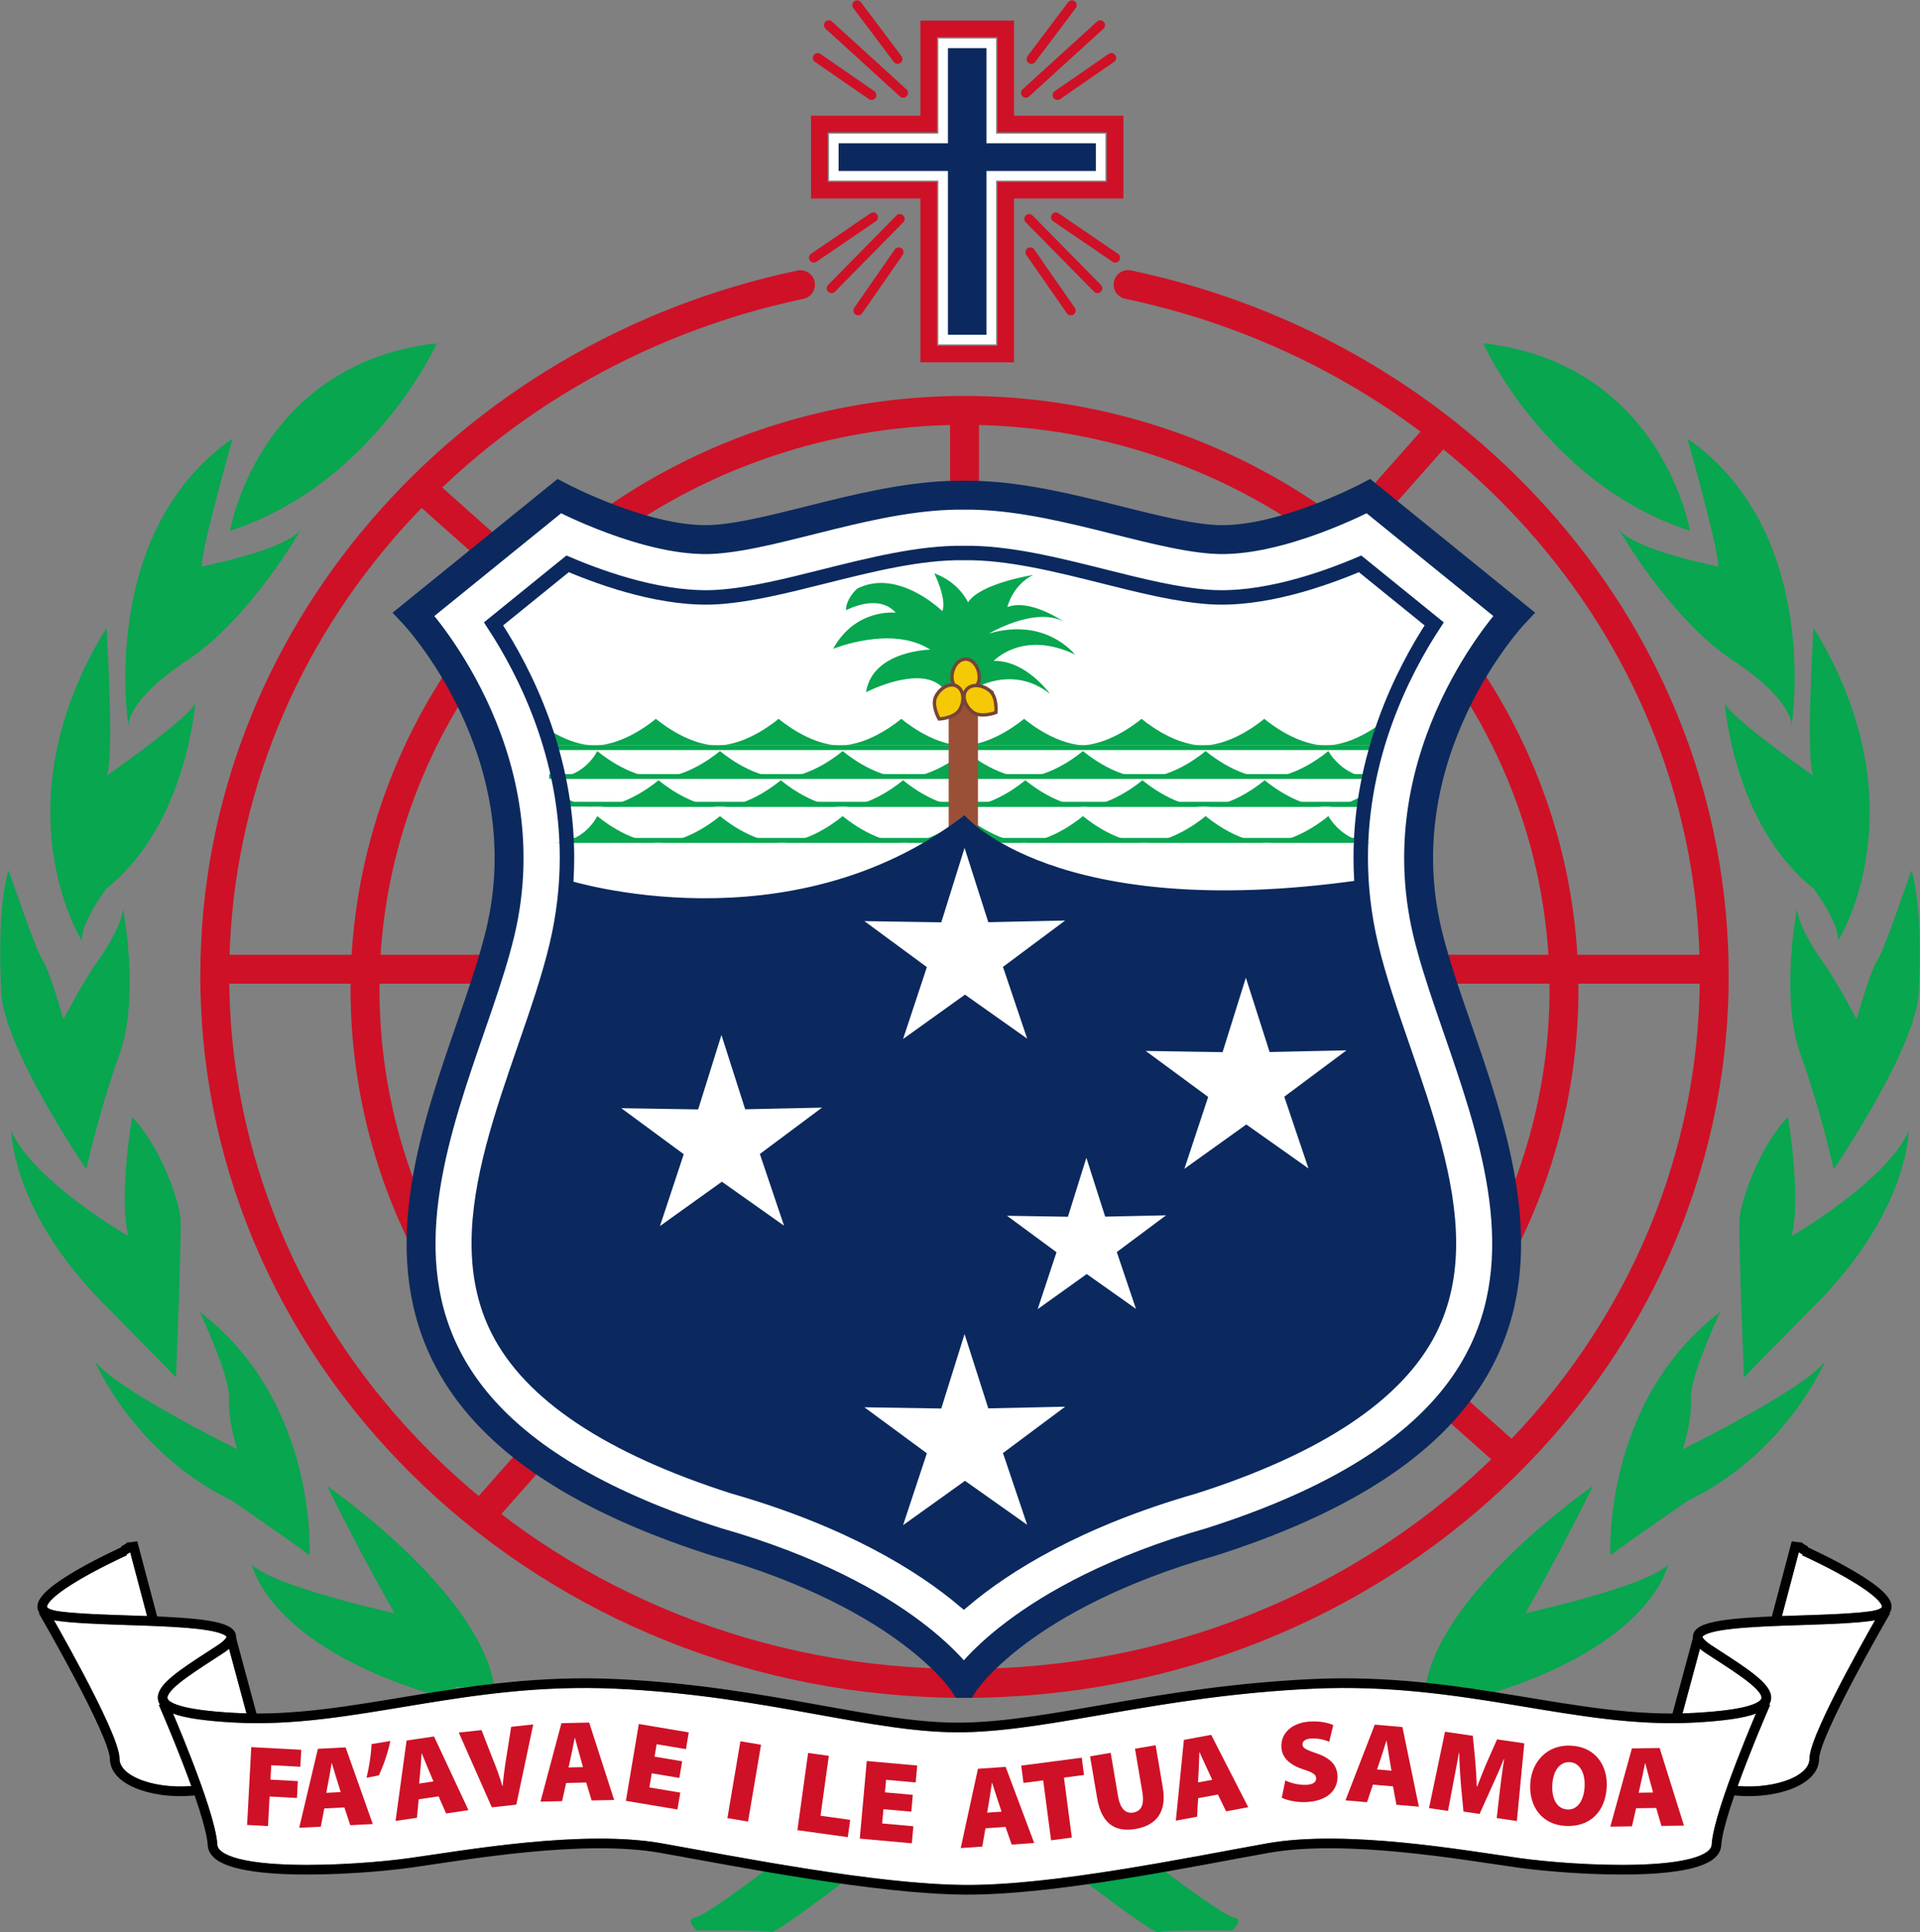<svg xmlns="http://www.w3.org/2000/svg" version="1.1" id="Layer_2" x="0" y="0" viewBox="0 0 457.377 460.375" xml:space="preserve">
  <rect x="0" y="0" width="457.377" height="460.375" fill="#808080" stroke="none"/>
  <path id="line3" fill="none" stroke="#ce1126" stroke-width="6.887" stroke-opacity="1" d="M229.762 97.776V395.835"/>
  <path d="M183.631 444.626s-15.5 11.852-18.052 12.218c-2.552.365.365 3.1.365 3.1s16.593-.182 17.687.365c1.094.548 18.599-12.948 18.599-12.948s-14.405-5.289-18.599-2.735z" id="path5" fill="#07a64f" stroke="none"/>
  <path d="M275.892 444.626s15.502 11.852 18.053 12.218c2.554.365-.365 3.1-.365 3.1s-16.594-.182-17.688.365c-1.094.548-18.598-12.948-18.598-12.948s14.403-5.289 18.598-2.735z" id="path7" fill="#07a64f" stroke="none"/>
  <path d="M268.728 67.801c79.897 16.79 139.63 84.12 139.63 164.625 0 93.144-79.96 168.65-178.596 168.65-98.637 0-178.597-75.506-178.597-168.65 0-80.467 59.678-147.773 139.519-164.602" id="path9" fill="none" stroke="#ce1126" stroke-width="6.887" stroke-linecap="round" stroke-linejoin="round" stroke-opacity="1"/>
  <ellipse cx="236.278" cy="236.915" rx="142.805" ry="137.972" id="ellipse11" transform="translate(-6.516 -1.164)" fill="none" stroke="#ce1126" stroke-width="6.887" stroke-opacity="1"/>
  <path id="line13" fill="none" stroke="#ce1126" stroke-width="6.887" stroke-opacity="1" d="M51.165 230.918H408.358"/>
  <path id="line15" fill="none" stroke="#ce1126" stroke-width="6.887" stroke-opacity="1" d="M342.891 102.941L113.911 361.763"/>
  <path id="line17" fill="none" stroke="#ce1126" stroke-width="6.887" stroke-opacity="1" d="M360.107 347.416L100.138 116.141"/>
  <path d="M229.45 117.986c20.922-.317 43.986 9.437 59.544 10.51 15.556 1.074 36.998-10.276 36.998-10.276l34.654 28.098s-30.908 32.782-20.605 75.866 57.133 110.52-51.513 145.175c-45.895 13.113-58.914 33.718-58.914 33.718h-.018s-13.02-20.604-58.914-33.718c-108.646-34.655-61.816-102.091-51.514-145.175 10.303-43.084-20.605-75.866-20.605-75.866l34.654-28.098s21.442 11.35 36.999 10.276c15.557-1.074 38.623-10.828 59.545-10.51h-.311z" id="path19" fill="#fff" stroke="#0b295e" stroke-width="6.887" stroke-opacity="1"/>
  <path id="polygon21" fill="none" stroke="#ce1126" stroke-width="3.944" stroke-opacity="1" d="M221.227 45.324v39.024h18.364v-39.024h26.05v-15.782h-26.05v-22.668h-18.364v22.668h-26.048v15.782z"/>
  <g id="g23" transform="translate(-6.516 -1.164)" fill="#07a64f" stroke="none">
    <path d="M112.74 402.686c-7.035-4.221-28.334-47.513-28.334-47.513s36.399 25.063 39.886 47.948c0 0-10.461.22-11.552-.435z" id="path25"/>
    <path d="M100.316 385.467s-28.77-6.321-33.783-11.551c0 0 3.488 18.745 42.284 30.731 0 0 11.115 1.744 4.359-7.629-6.757-9.372-6.321-9.589-12.86-11.551z" id="path27"/>
    <path d="M54.111 313.761s7.191 15.04 6.974 20.707c-.217 5.667 1.962 11.986 1.962 11.986s-29.642-14.603-34-21.142c0 0 9.155 22.017 32.693 33.349 0 0 16.128 11.114 18.526 13.075 0 0 1.961-36.616-26.155-57.975z" id="path29"/>
    <path d="M37.982 267.337s-3.27 18.961-.872 28.333c0 0-22.668-13.078-27.898-25.064 0 0 0 18.963 22.014 41.194s17.218 17.653 17.218 17.653 1.308-32.693 1.09-37.488c-.219-4.795-5.013-18.089-11.552-24.628z" id="path31"/>
    <path d="M8.558 208.488s6.483 19.125 8.064 21.359c1.581 2.234 5.013 14.166 5.013 14.166s5.014-9.587 8.064-13.73c3.051-4.142 6.102-10.025 6.102-12.641 0 0 4.143 20.924-.871 34.872-5.014 13.948-7.847 27.244-7.847 27.244S7.467 250.99 6.814 237.694c-.653-13.295 0-23.321 1.744-29.206z" id="path33"/>
    <path d="M31.881 150.73s1.962 31.603 0 35.309c0 0 20.488-14.385 21.142-17.436 0 0-1.961 28.99-21.142 44.246 0 0-6.102 8.064-5.884 12.423 0 0-20.27-32.042 5.884-74.542z" id="path35"/>
    <path d="M61.959 105.614s-7.411 25.938-7.411 30.515c0 0 20.271-3.924 23.758-8.937 0 0-12.205 21.36-27.026 31.168s-14.167 15.692-14.167 15.692-7.411-45.989 24.846-68.438z" id="path37"/>
    <path d="M61.305 127.628s6.757-39.886 49.258-44.681c0 0-15.041 33.565-49.258 44.681z" id="path39"/>
  </g>
  <g id="g41" transform="translate(-6.516 -1.164)" fill="#07a64f" stroke="none">
    <path d="M357.667 402.686c7.034-4.221 28.335-47.513 28.335-47.513s-36.398 25.063-39.887 47.948c.001 0 10.463.22 11.552-.435z" id="path43"/>
    <path d="M370.09 385.467s28.771-6.321 33.783-11.551c0 0-3.488 18.745-42.283 30.731 0 0-11.114 1.744-4.358-7.629 6.757-9.372 6.319-9.589 12.858-11.551z" id="path45"/>
    <path d="M416.297 313.761s-7.191 15.04-6.975 20.707c.218 5.667-1.961 11.986-1.961 11.986s29.64-14.603 34-21.142c0 0-9.155 22.017-32.693 33.349 0 0-16.129 11.114-18.525 13.075 0 0-1.962-36.616 26.154-57.975z" id="path47"/>
    <path d="M432.426 267.337s3.269 18.961.872 28.333c0 0 22.669-13.078 27.898-25.064 0 0 0 18.963-22.014 41.194s-17.219 17.653-17.219 17.653-1.31-32.693-1.09-37.488c.219-4.795 5.014-18.089 11.553-24.628z" id="path49"/>
    <path d="M461.849 208.488s-6.483 19.125-8.063 21.359c-1.583 2.234-5.013 14.166-5.013 14.166s-5.015-9.587-8.065-13.73c-3.051-4.142-6.103-10.025-6.103-12.641 0 0-4.143 20.924.872 34.872 5.013 13.948 7.847 27.244 7.847 27.244s19.617-28.769 20.27-42.064c.654-13.295-.001-23.321-1.745-29.206z" id="path51"/>
    <path d="M438.526 150.73s-1.961 31.603 0 35.309c0 0-20.486-14.385-21.142-17.436 0 0 1.962 28.99 21.142 44.246 0 0 6.103 8.064 5.885 12.423 0 0 20.269-32.042-5.885-74.542z" id="path53"/>
    <path d="M408.449 105.614s7.411 25.938 7.411 30.515c0 0-20.271-3.924-23.758-8.937 0 0 12.204 21.36 27.026 31.168 14.82 9.808 14.168 15.692 14.168 15.692s7.41-45.989-24.847-68.438z" id="path55"/>
    <path d="M409.104 127.628s-6.757-39.886-49.258-44.681c0 0 15.04 33.565 49.258 44.681z" id="path57"/>
  </g>
  <path id="line59" fill="none" stroke="#ce1126" stroke-width="2.296" stroke-linecap="round" stroke-linejoin="round" stroke-opacity="1" d="M204.174 1.228l9.657 12.831"/>
  <path id="line61" fill="none" stroke="#ce1126" stroke-width="2.296" stroke-linecap="round" stroke-linejoin="round" stroke-opacity="1" d="M215.153 22.129L197.428 5.99"/>
  <path id="line63" fill="none" stroke="#ce1126" stroke-width="2.296" stroke-linecap="round" stroke-linejoin="round" stroke-opacity="1" d="M207.613 22.657l-12.83-8.862"/>
  <path id="line65" fill="none" stroke="#ce1126" stroke-width="2.296" stroke-linecap="round" stroke-linejoin="round" stroke-opacity="1" d="M208.01 51.758l-14.153 9.656"/>
  <path id="line67" fill="none" stroke="#ce1126" stroke-width="2.296" stroke-linecap="round" stroke-linejoin="round" stroke-opacity="1" d="M214.359 52.154l-16.27 16.535"/>
  <path id="line69" fill="none" stroke="#ce1126" stroke-width="2.296" stroke-linecap="round" stroke-linejoin="round" stroke-opacity="1" d="M214.095 60.091l-9.656 13.889"/>
  <path id="line71" fill="none" stroke="#ce1126" stroke-width="2.296" stroke-linecap="round" stroke-linejoin="round" stroke-opacity="1" d="M255.349 1.228l-9.656 12.831"/>
  <path id="line73" fill="none" stroke="#ce1126" stroke-width="2.296" stroke-linecap="round" stroke-linejoin="round" stroke-opacity="1" d="M244.371 22.129l17.725-16.139"/>
  <path id="line75" fill="none" stroke="#ce1126" stroke-width="2.296" stroke-linecap="round" stroke-linejoin="round" stroke-opacity="1" d="M251.909 22.657l12.832-8.862"/>
  <path id="line77" fill="none" stroke="#ce1126" stroke-width="2.296" stroke-linecap="round" stroke-linejoin="round" stroke-opacity="1" d="M251.513 51.758l14.154 9.656"/>
  <path id="line79" fill="none" stroke="#ce1126" stroke-width="2.296" stroke-linecap="round" stroke-linejoin="round" stroke-opacity="1" d="M245.164 52.154l16.271 16.535"/>
  <path id="line81" fill="none" stroke="#ce1126" stroke-width="2.296" stroke-linecap="round" stroke-linejoin="round" stroke-opacity="1" d="M245.429 60.091l9.655 13.889"/>
  <g id="g83" transform="translate(-6.516 -1.164)">
    <g id="g85">
      <g id="g87">
        <g id="g89">
          <path d="M435.025 371.004c.307.201.592.352.876.502l-.094.208c10.583 4.757 19.292 10.387 19.021 12.289-.028.191-.596.751-2.864 1.065-4.136.571-10.14.767-16.492.975-1.574.052-3.047.105-4.468.159.88-3.324 3.328-12.578 4.021-15.198zm-22.07 24.08l2.213 1.441c5.1 3.31 11.448 7.43 10.953 9.285-.211.792-2.201 2.708-16.104 3.466-.896.05-1.791.054-2.686.076l4.146-15.367c.481.413.998.786 1.478 1.099zM65.224 409.353c-.896-.022-1.789-.026-2.686-.076-13.903-.758-15.894-2.674-16.104-3.463-.495-1.858 5.852-5.977 10.953-9.288l2.215-1.441c.48-.313.997-.686 1.475-1.096l4.147 15.364zm-47.497-25.35c-.273-1.902 8.437-7.529 19.02-12.289l-.093-.208c.284-.15.569-.301.876-.502.693 2.62 3.141 11.874 4.02 15.198-1.42-.054-2.892-.107-4.467-.159-6.354-.208-12.355-.403-16.492-.975-2.269-.314-2.836-.874-2.864-1.065zm18.923 39.28c-1.104-.951-1.664-1.998-1.664-3.114 0-5.046-11.201-25.222-15.615-32.976.359.067.684.116.905.148 4.256.589 10.315.786 16.731.995 8.014.262 22.93.751 23.463 2.807 0 .004-.041.654-2.127 2.021l-2.207 1.435c-7.457 4.841-12.846 8.335-11.922 11.803.082.306.222.592.398.865l-.249.11c.069.159 4.363 9.996 7.718 19.297-6.046.527-12.453-.822-15.431-3.391zm377.614 17.385c-.031.554-.332 1.056-.922 1.54-5.817 4.779-32.076 3.434-44.843 1.651l-5.421-.791c-14.277-2.125-38.172-5.678-54.802-2.706l-9.429 1.733c-18.875 3.506-44.725 8.31-62.562 8.166-18.521-.147-45.201-5.017-64.682-8.569l-7.327-1.33c-16.629-2.972-40.521.581-54.8 2.706l-5.423.791c-12.766 1.782-39.025 3.128-44.844-1.651-.587-.484-.889-.986-.92-1.54-.374-6.616-7.561-24.185-10.55-31.241 2.883 1.085 7.606 1.758 14.671 2.141 13.36.727 26.333-1.426 40.065-3.703 15.553-2.58 31.636-5.248 50.731-4.369 18.724.863 34.457 3.701 48.338 6.205 13.053 2.354 24.326 4.388 34.754 4.172 9.811-.204 20.322-2.024 32.495-4.132 14.443-2.499 30.816-5.335 50.551-6.245 19.095-.879 35.177 1.789 50.728 4.369 13.735 2.277 26.706 4.43 40.066 3.703 7.064-.383 11.79-1.056 14.673-2.141-2.988 7.056-10.175 24.625-10.547 31.241zm23.303-20.499c0 1.116-.561 2.163-1.663 3.114-2.981 2.568-9.387 3.918-15.433 3.392 3.356-9.301 7.649-19.138 7.719-19.297l-.249-.11c.175-.273.316-.56.396-.865.926-3.468-4.463-6.962-11.921-11.803l-2.206-1.435c-2.087-1.367-2.125-2.018-2.125-2.024.533-2.053 15.447-2.542 23.462-2.804 6.413-.209 12.475-.406 16.729-.995.222-.032.545-.081.906-.148-4.416 7.753-15.615 27.929-15.615 32.975z" id="path91" fill="#fff" stroke="none"/>
        </g>
      </g>
    </g>
  </g>
  <g id="g93" transform="translate(-6.516 -1.164)" fill="none" stroke-width="2.3" stroke-miterlimit="4" stroke-dasharray="none">
    <path d="M455.774 384.983s-17.06 29.397-17.06 35.186c0 5.789-10.967 8.835-20.105 7.463" id="path95" stroke="#000" stroke-opacity="1"/>
    <path d="M436.735 370.665s-2.284-1.069-2.284-1.981l-4.876 18.432" id="path97" stroke="#010101"/>
    <g id="g99">
      <path id="line101" stroke="#010101" d="M61.563 391.383l5.179 19.191"/>
      <g id="g103">
        <path d="M16.78 384.983s17.06 29.397 17.06 35.186c0 5.789 10.966 8.835 20.106 7.463" id="path105" stroke="#000" stroke-opacity="1"/>
        <path d="M35.82 370.665s2.284-1.069 2.284-1.981l4.875 18.432" id="path107" stroke="#010101"/>
        <path d="M436.278 370.667s30.162 13.559 15.842 15.538c-14.317 1.979-51.333-.458-38.537 7.92 12.796 8.377 24.524 14.772-3.504 16.297-28.028 1.525-54.38-9.749-90.785-8.072-36.406 1.677-61.69 9.934-83.016 10.375-21.326.441-46.61-8.698-83.016-10.375-36.406-1.677-62.758 9.597-90.787 8.072-28.029-1.525-16.298-7.92-3.503-16.297 12.796-8.378-24.219-5.94-38.539-7.92-14.319-1.979 15.842-15.538 15.842-15.538" id="path109" stroke="#000" stroke-opacity="1"/>
        <path d="M427.138 406.918s-11.273 25.74-11.729 33.814c-.457 8.075-33.969 6.093-47.069 4.264-13.099-1.829-41.125-6.853-59.861-3.504-18.736 3.35-51.028 10.088-72.201 9.918-21.173-.171-53.466-6.568-72.202-9.918-18.736-3.349-46.762 1.675-59.862 3.504-13.1 1.829-46.612 3.812-47.068-4.264-.457-8.074-11.73-33.814-11.73-33.814" id="path111" stroke="#000" stroke-opacity="1"/>
      </g>
      <path id="line113" stroke="#010101" d="M410.991 391.383l-5.178 19.191"/>
    </g>
  </g>
  <path d="M141.641 177.59h29.223c-7.308 0-14.617-6.336-14.617-6.336s-7.302 6.336-14.606 6.336zm-11.443 0h11.443c-6.306 0-12.601-4.708-14.213-6.002l2.77 6.002zm40.666 0h29.229c-7.307 0-14.615-6.336-14.615-6.336s-7.307 6.336-14.614 6.336zm29.229 0h29.229c-7.306 0-14.612-6.336-14.612-6.336s-7.307 6.336-14.617 6.336zm86.472 0h29.224c-7.309 0-14.616-6.336-14.616-6.336s-7.305 6.336-14.608 6.336zm29.223 0h12.388l2.004-6.151c-1.229 1.01-7.802 6.151-14.392 6.151zm-57.835-.032c-7.104-.342-14.006-6.304-14.006-6.304s-7.313 6.336-14.625 6.336h57.243c-7.308 0-14.62-6.336-14.62-6.336s-6.896 5.962-13.992 6.304z" id="path115" fill="#07a64f"/>
  <path d="M327.109 185.273c-7.306 0-10.675-6.336-10.675-6.336s-7.309 6.336-14.614 6.336c-7.308 0-14.616-6.336-14.616-6.336s-7.304 6.336-14.606 6.336c-7.309 0-14.621-6.336-14.621-6.336s-7.308 6.336-14.616 6.336h1.253c-7.318 0-14.634-6.336-14.634-6.336s-7.313 6.336-14.625 6.336c-7.306 0-14.612-6.336-14.612-6.336s-7.306 6.336-14.616 6.336c-7.307 0-14.615-6.336-14.615-6.336s-7.308 6.336-14.614 6.336c-7.308 0-14.617-6.336-14.617-6.336s-2.987 6.336-10.291 6.336h195.119z" id="path117" fill="#07a64f"/>
  <path d="M327.109 200.767c-7.306 0-10.675-6.336-10.675-6.336s-7.309 6.336-14.614 6.336c-7.308 0-14.616-6.336-14.616-6.336s-7.304 6.336-14.606 6.336c-7.309 0-14.621-6.336-14.621-6.336s-7.308 6.336-14.616 6.336h1.253c-7.318 0-14.634-6.336-14.634-6.336s-7.313 6.336-14.625 6.336c-7.306 0-14.612-6.336-14.612-6.336s-7.306 6.336-14.616 6.336c-7.307 0-14.615-6.336-14.615-6.336s-7.308 6.336-14.614 6.336c-7.308 0-14.617-6.336-14.617-6.336s-2.987 6.336-10.291 6.336h195.119z" id="path119" fill="#07a64f"/>
  <path d="M142.334 192.224h29.113c-7.28 0-14.563-6.336-14.563-6.336s-7.275 6.336-14.55 6.336zm-6.826-.287l6.826.287c-6.283 0-12.554-4.708-9.587-6.289l2.761 6.002zm35.939.287h29.12c-7.28 0-14.56-6.336-14.56-6.336s-7.281 6.336-14.56 6.336zm29.12 0h29.12c-7.279 0-14.559-6.336-14.559-6.336s-7.277 6.336-14.561 6.336zm86.148 0h29.115c-7.281 0-14.563-6.336-14.563-6.336s-7.276 6.336-14.552 6.336zm29.115 0h8.624l1.997-6.151c2.493 1.01-4.054 6.151-10.621 6.151zm-57.619-.033c-7.077-.342-13.955-6.304-13.955-6.304s-7.283 6.336-14.568 6.336h57.027c-7.279 0-14.564-6.336-14.564-6.336s-6.872 5.963-13.94 6.304z" id="path121" fill="#07a64f"/>
  <path id="line123" fill="none" stroke="#07a64f" stroke-width="1.148" d="M130.84 178.12h196.269"/>
  <path id="line125" fill="none" stroke="#07a64f" stroke-width="1.148" d="M130.84 185.007h196.269"/>
  <path id="line127" fill="none" stroke="#07a64f" stroke-width="1.13" d="M133.933 191.607h190.082"/>
  <path id="line129" fill="none" stroke="#07a64f" stroke-width="1.13" d="M133.933 200.215h190.082"/>
  <path d="M263.013 137.356c8.918 2.237 17.34 4.35 25.033 4.881 12.662.874 27.016-4.095 35.955-7.899 5.492 4.454 10.259 8.317 17.641 14.302-7.687 11.741-17.492 31.464-17.492 55.702 0 6.696.749 13.735 2.495 21.045 1.84 7.688 4.593 15.652 7.508 24.084 5.438 15.742 11.004 31.844 11.004 46.745 0 7.202-1.3 14.123-4.539 20.588-7.714 15.388-26.646 27.981-56.274 37.433l.401-.123c-28.06 8.019-45.225 18.837-55.139 27.181-9.915-8.344-27.079-19.162-55.139-27.181l.401.123c-29.629-9.451-48.562-22.045-56.274-37.433-3.24-6.465-4.541-13.386-4.541-20.588 0-14.903 5.565-31.003 11.006-46.745 2.914-8.433 5.667-16.396 7.505-24.084 1.749-7.311 2.496-14.351 2.496-21.045 0-24.238-9.805-43.96-17.492-55.702 7.382-5.984 12.148-9.849 17.64-14.302 8.94 3.804 23.295 8.773 35.956 7.899 7.693-.531 16.116-2.644 25.034-4.881 11.245-2.82 22.87-5.735 33.252-5.599h.312c10.381-.137 22.007 2.778 33.251 5.599z" id="path131" fill="none" stroke="#0b295e" stroke-width="3.443" stroke-opacity="1"/>
  <g id="g133" transform="translate(-6.516 -1.164)">
    <path d="M238.457 165.319s9.185-5.931 18.174 1.148c0 0-5.741-8.035-13.393-7.843 0 0 6.887-7.459 19.321-1.53 0 0-6.889-8.991-20.469-4.974 0 0 10.903-6.504 17.79-2.87 0 0-8.034-5.548-13.39-3.443 0 0 1.15-5.164 6.122-7.651 0 0-12.433 1.912-15.495 6.503 0 0-2.104-4.783-8.035-6.887 0 0 3.061 6.122 1.914 8.992 0 0-10.522-10.33-20.278-5.356 0 0-2.678 2.295-2.678 5.165 0 0 7.651-4.208 11.86.574 0 0-9.564-1.148-14.921 8.608 0 0 13.965-5.738 23.147.192 0 0-13.774.19-15.304 10.138 0 0 12.509-6.482 17.982-1.339 0 0 4.019 4.59 7.653.573z" id="path135" fill="#07a64f" stroke="none"/>
    <path id="rect137" fill="#995037" stroke="none" d="M232.511 167.449h6.974v31.287h-6.974z"/>
    <path d="M239.794 162.642c0 2.454-3.251 4.442-3.251 4.442s-3.252-1.988-3.252-4.442 1.456-4.442 3.252-4.442c1.796 0 3.251 1.988 3.251 4.442z" id="path139" fill="#f6c906" fill-opacity="1" stroke="#754438" stroke-width=".803"/>
    <path d="M235.214 170.104c-1.165 2.16-4.97 2.367-4.97 2.367s-1.919-3.294-.754-5.454c1.165-2.159 3.39-3.218 4.971-2.366 1.581.853 1.917 3.293.753 5.453z" id="path141" fill="#f6c906" fill-opacity="1" stroke="#754438" stroke-width=".803"/>
    <path d="M242.191 165.635c1.955 1.483 1.576 5.275 1.576 5.275s-3.551 1.39-5.506-.093c-1.955-1.482-2.659-3.844-1.574-5.275 1.086-1.432 3.549-1.39 5.504.093z" id="path143" fill="#f6c906" fill-opacity="1" stroke="#754438" stroke-width=".803"/>
  </g>
  <path d="M284.744 354.114c-.104.028-.199.061-.305.089-.031.012-.063.022-.097.034l.402-.123zm49.408-104.642c-2.915-8.433-5.668-16.396-7.508-24.084-1.233-5.163-1.946-10.181-2.273-15.047l-.448-.643c-72.789 10.309-94.161-15.476-94.161-15.476-41.719 32.13-94.426 15.476-94.426 15.476-.139-.04-.292-.057-.435-.089-.299 5.091-1.04 10.36-2.336 15.779-1.838 7.688-4.591 15.652-7.505 24.084-5.44 15.742-11.006 31.842-11.006 46.745 0 7.202 1.3 14.123 4.541 20.588 7.704 15.369 26.605 27.952 56.177 37.398 27.876 8.01 44.957 18.779 54.835 27.092 9.878-8.313 26.96-19.082 54.834-27.092 29.573-9.446 48.473-22.029 56.178-37.398 3.239-6.465 4.539-13.386 4.539-20.588-.002-14.902-5.567-31.003-11.006-46.745zm-159.284 104.765c-.034-.012-.064-.022-.098-.034-.103-.028-.199-.061-.304-.089l.402.123z" id="path145" fill="#0b295e" fill-opacity="1" stroke="none"/>
  <path id="polygon147" transform="translate(-6.516 -1.164)" fill="#fff" d="M169.396 276.156l-14.881-10.962 18.313.293 5.548-17.736 5.657 17.705 18.307-.401-14.814 11.048 5.764 17.09-14.81-10.477-14.751 10.564z"/>
  <path id="polygon149" transform="translate(-6.516 -1.164)" fill="#fff" d="M227.311 231.584l-14.881-10.962 18.313.294 5.548-17.737 5.656 17.705 18.308-.401-14.813 11.047 5.764 17.091-14.811-10.478-14.75 10.565z"/>
  <path id="polygon151" transform="translate(-6.516 -1.164)" fill="#fff" d="M227.311 347.414l-14.881-10.962 18.313.293 5.548-17.736 5.656 17.705 18.308-.401-14.813 11.047 5.764 17.091-14.811-10.477-14.75 10.564z"/>
  <path id="polygon153" transform="translate(-6.516 -1.164)" fill="#fff" d="M294.323 262.513l-14.881-10.962 18.312.294 5.549-17.737 5.655 17.705 18.309-.401-14.813 11.047 5.763 17.091-14.811-10.478-14.75 10.566z"/>
  <path id="polygon155" transform="translate(-6.516 -1.164)" fill="#fff" d="M258.195 299.511l-11.787-8.685 14.506.233 4.394-14.051 4.481 14.026 14.502-.318-11.736 8.752 4.569 13.538-11.733-8.299-11.686 8.368z"/>
  <g id="g157" transform="translate(-6.516 -1.164)" fill="#ce1126" fill-opacity="1" stroke="none">
    <path d="M66.369 417.421l11.91.635-.215 4.044-6.931-.37-.184 3.438 6.52.348-.214 4.018-6.52-.348-.375 7.041-4.978-.265.987-18.541z" id="path159"/>
    <path d="M83.766 432.03l-.828 4.345-5.144.262 4.448-18.816 6.602-.337 6.474 18.262-5.365.273-1.401-4.232-4.786.243zm3.912-3.893l-1.022-3.287c-.328-1.031-.763-2.526-1.095-3.613l-.055.005c-.218 1.113-.416 2.667-.638 3.728l-.629 3.343 3.439-.176z" id="path161"/>
    <path d="M99.5 415.957c-.621 2.923-1.543 5.629-2.73 8.198l-2.93.571c.639-2.757 1.068-5.409 1.197-8.029l4.463-.74z" id="path163"/>
    <path d="M106.248 429.849l-.406 4.403-5.096.755 2.624-19.157 6.541-.967 8.194 17.556-5.314.786-1.801-4.077-4.742.701zm3.521-4.252l-1.333-3.172c-.426-.996-1.002-2.441-1.436-3.491l-.055.007c-.111 1.13-.157 2.697-.277 3.773l-.306 3.387 3.407-.504z" id="path165"/>
    <path d="M123.676 431.766l-7.874-17.817 5.423-.592 2.736 7.044c.826 1.988 1.54 3.961 2.238 6.295l.055-.005c.218-2.324.504-4.518.837-6.548l1.198-7.558 5.258-.573-4.039 19.117-5.832.637z" id="path167"/>
    <path d="M141.374 425.967l-.95 4.319-5.15.114 4.981-18.683 6.609-.147 5.952 18.436-5.37.121-1.281-4.269-4.791.109zm4.021-3.784l-.928-3.313c-.299-1.04-.691-2.547-.992-3.641h-.055c-.25 1.107-.491 2.656-.743 3.71l-.724 3.322 3.442-.078z" id="path169"/>
    <path d="M168.349 424.761l-6.574-1.105-.567 3.369 7.362 1.237-.676 4.02-12.278-2.064 3.078-18.309 11.898 2-.671 3.994-6.98-1.174-.498 2.961 6.574 1.105-.668 3.966z" id="path171"/>
    <path d="M187.811 416.855l-3.099 18.306-4.917-.832 3.099-18.306 4.917.832z" id="path175"/>
    <path d="M199.018 418.813l4.939.685-1.978 14.271 7.067.979-.572 4.12-12.006-1.663 2.55-18.392z" id="path177"/>
    <path d="M223.606 432.803l-6.639-.599-.307 3.402 7.435.668-.365 4.063-12.4-1.119 1.665-18.489 12.017 1.08-.363 4.033-7.05-.635-.27 2.991 6.64.598-.363 4.007z" id="path179"/>
    <path d="M241.263 436.76l-.749 4.36-5.138.354 4.104-18.894 6.595-.457 6.804 18.14-5.357.372-1.478-4.205-4.781.33zm3.84-3.965l-1.083-3.267c-.347-1.024-.809-2.511-1.158-3.591l-.057.002c-.197 1.118-.367 2.677-.569 3.739l-.569 3.354 3.436-.237z" id="path181"/>
    <path d="M255.025 425.339l-4.698.614-.541-4.123 14.422-1.892.54 4.125-4.779.625 1.874 14.284-4.945.65-1.873-14.283z" id="path183"/>
    <path d="M271.103 418.779l1.757 10.377c.471 2.769 1.688 4.184 3.616 3.855 1.955-.329 2.663-1.93 2.17-4.837l-1.758-10.375 4.917-.832 1.71 10.102c.957 5.649-1.383 8.98-6.517 9.85-5.023.853-8.124-1.445-9.122-7.339l-1.689-9.967 4.916-.834z" id="path185"/>
    <path d="M291.928 429.585l-.244 4.416-5.064.941 1.919-19.241 6.499-1.208 8.835 17.243-5.282.982-1.947-4.009-4.716.876zm3.363-4.379l-1.447-3.122c-.462-.978-1.092-2.401-1.563-3.435l-.057.009c-.069 1.135-.059 2.701-.137 3.779l-.182 3.396 3.386-.627z" id="path187"/>
    <path d="M312.701 425.363c1.143.554 3.001 1.09 4.846 1.049 1.706-.035 2.521-.634 2.5-1.569-.021-.91-.858-1.414-2.966-2.084-3.165-1.031-5.269-2.722-5.328-5.477-.072-3.275 2.625-5.871 7.308-5.975 2.23-.049 3.809.329 5.06.854l-.96 3.987c-.805-.341-2.194-.834-4.066-.791-1.515.034-2.329.601-2.311 1.428.02.938 1.02 1.301 3.38 2.13 3.36 1.139 4.914 2.896 4.971 5.483.071 3.194-2.374 6.003-7.8 6.124-2.23.05-4.42-.509-5.479-1.037l.845-4.122z" id="path189"/>
    <path d="M333.576 426.354l-1.413 4.191-5.133-.443 6.98-18.032 6.586.569 3.916 18.976-5.353-.464-.81-4.383-4.773-.414zm4.407-3.322l-.563-3.395c-.184-1.066-.41-2.606-.589-3.73l-.057-.004c-.37 1.073-.775 2.587-1.141 3.606l-1.081 3.224 3.431.299z" id="path191"/>
    <path d="M363.812 427.727c.253-2.107.558-4.566 1.006-7.425l-.083-.014c-.928 2.343-2.094 4.983-2.99 6.911l-2.767 6.138-3.842-.564-.619-6.604c-.17-2.058-.343-4.869-.383-7.436l-.054-.007c-.489 2.571-1 5.281-1.391 7.368l-1.234 6.528-4.524-.664 3.813-18.205 6.622.971.502 5.114c.19 2.116.377 4.648.431 6.94l.107.016c.848-2.159 1.827-4.661 2.656-6.515l2.083-4.706 6.485.951-1.769 18.505-4.798-.703.749-6.599z" id="path193"/>
    <path d="M389.264 426.886c-.289 5.97-4.051 9.595-9.773 9.316-5.75-.28-8.705-4.755-8.454-9.899.263-5.392 4.02-9.512 9.687-9.236 5.971.288 8.782 4.867 8.54 9.819zm-12.969-.41c-.168 3.468 1.24 5.687 3.634 5.804 2.395.116 3.912-2.154 4.073-5.483.155-3.192-1.158-5.683-3.553-5.8-2.365-.115-3.988 2.066-4.154 5.479z" id="path195"/>
    <path d="M396.26 431.983l-.986 4.311-5.151.074 5.139-18.641 6.61-.094 5.797 18.487-5.371.076-1.244-4.281-4.794.068zm4.051-3.748l-.898-3.32c-.291-1.043-.67-2.554-.962-3.652l-.054.003c-.26 1.104-.514 2.651-.775 3.701l-.751 3.317 3.44-.049z" id="path197"/>
  </g>
  <g id="g199" transform="translate(-6.516 -4.263)">
    <path d="M242.665 14.58v22.668h26.049v8.896h-26.049v39.024h-11.478V46.144h-26.048v-8.896h26.048V14.58h11.478z" id="path201" fill="#0b295e" fill-opacity="1" stroke="#fff" stroke-width="2.296"/>
  </g>
</svg>
